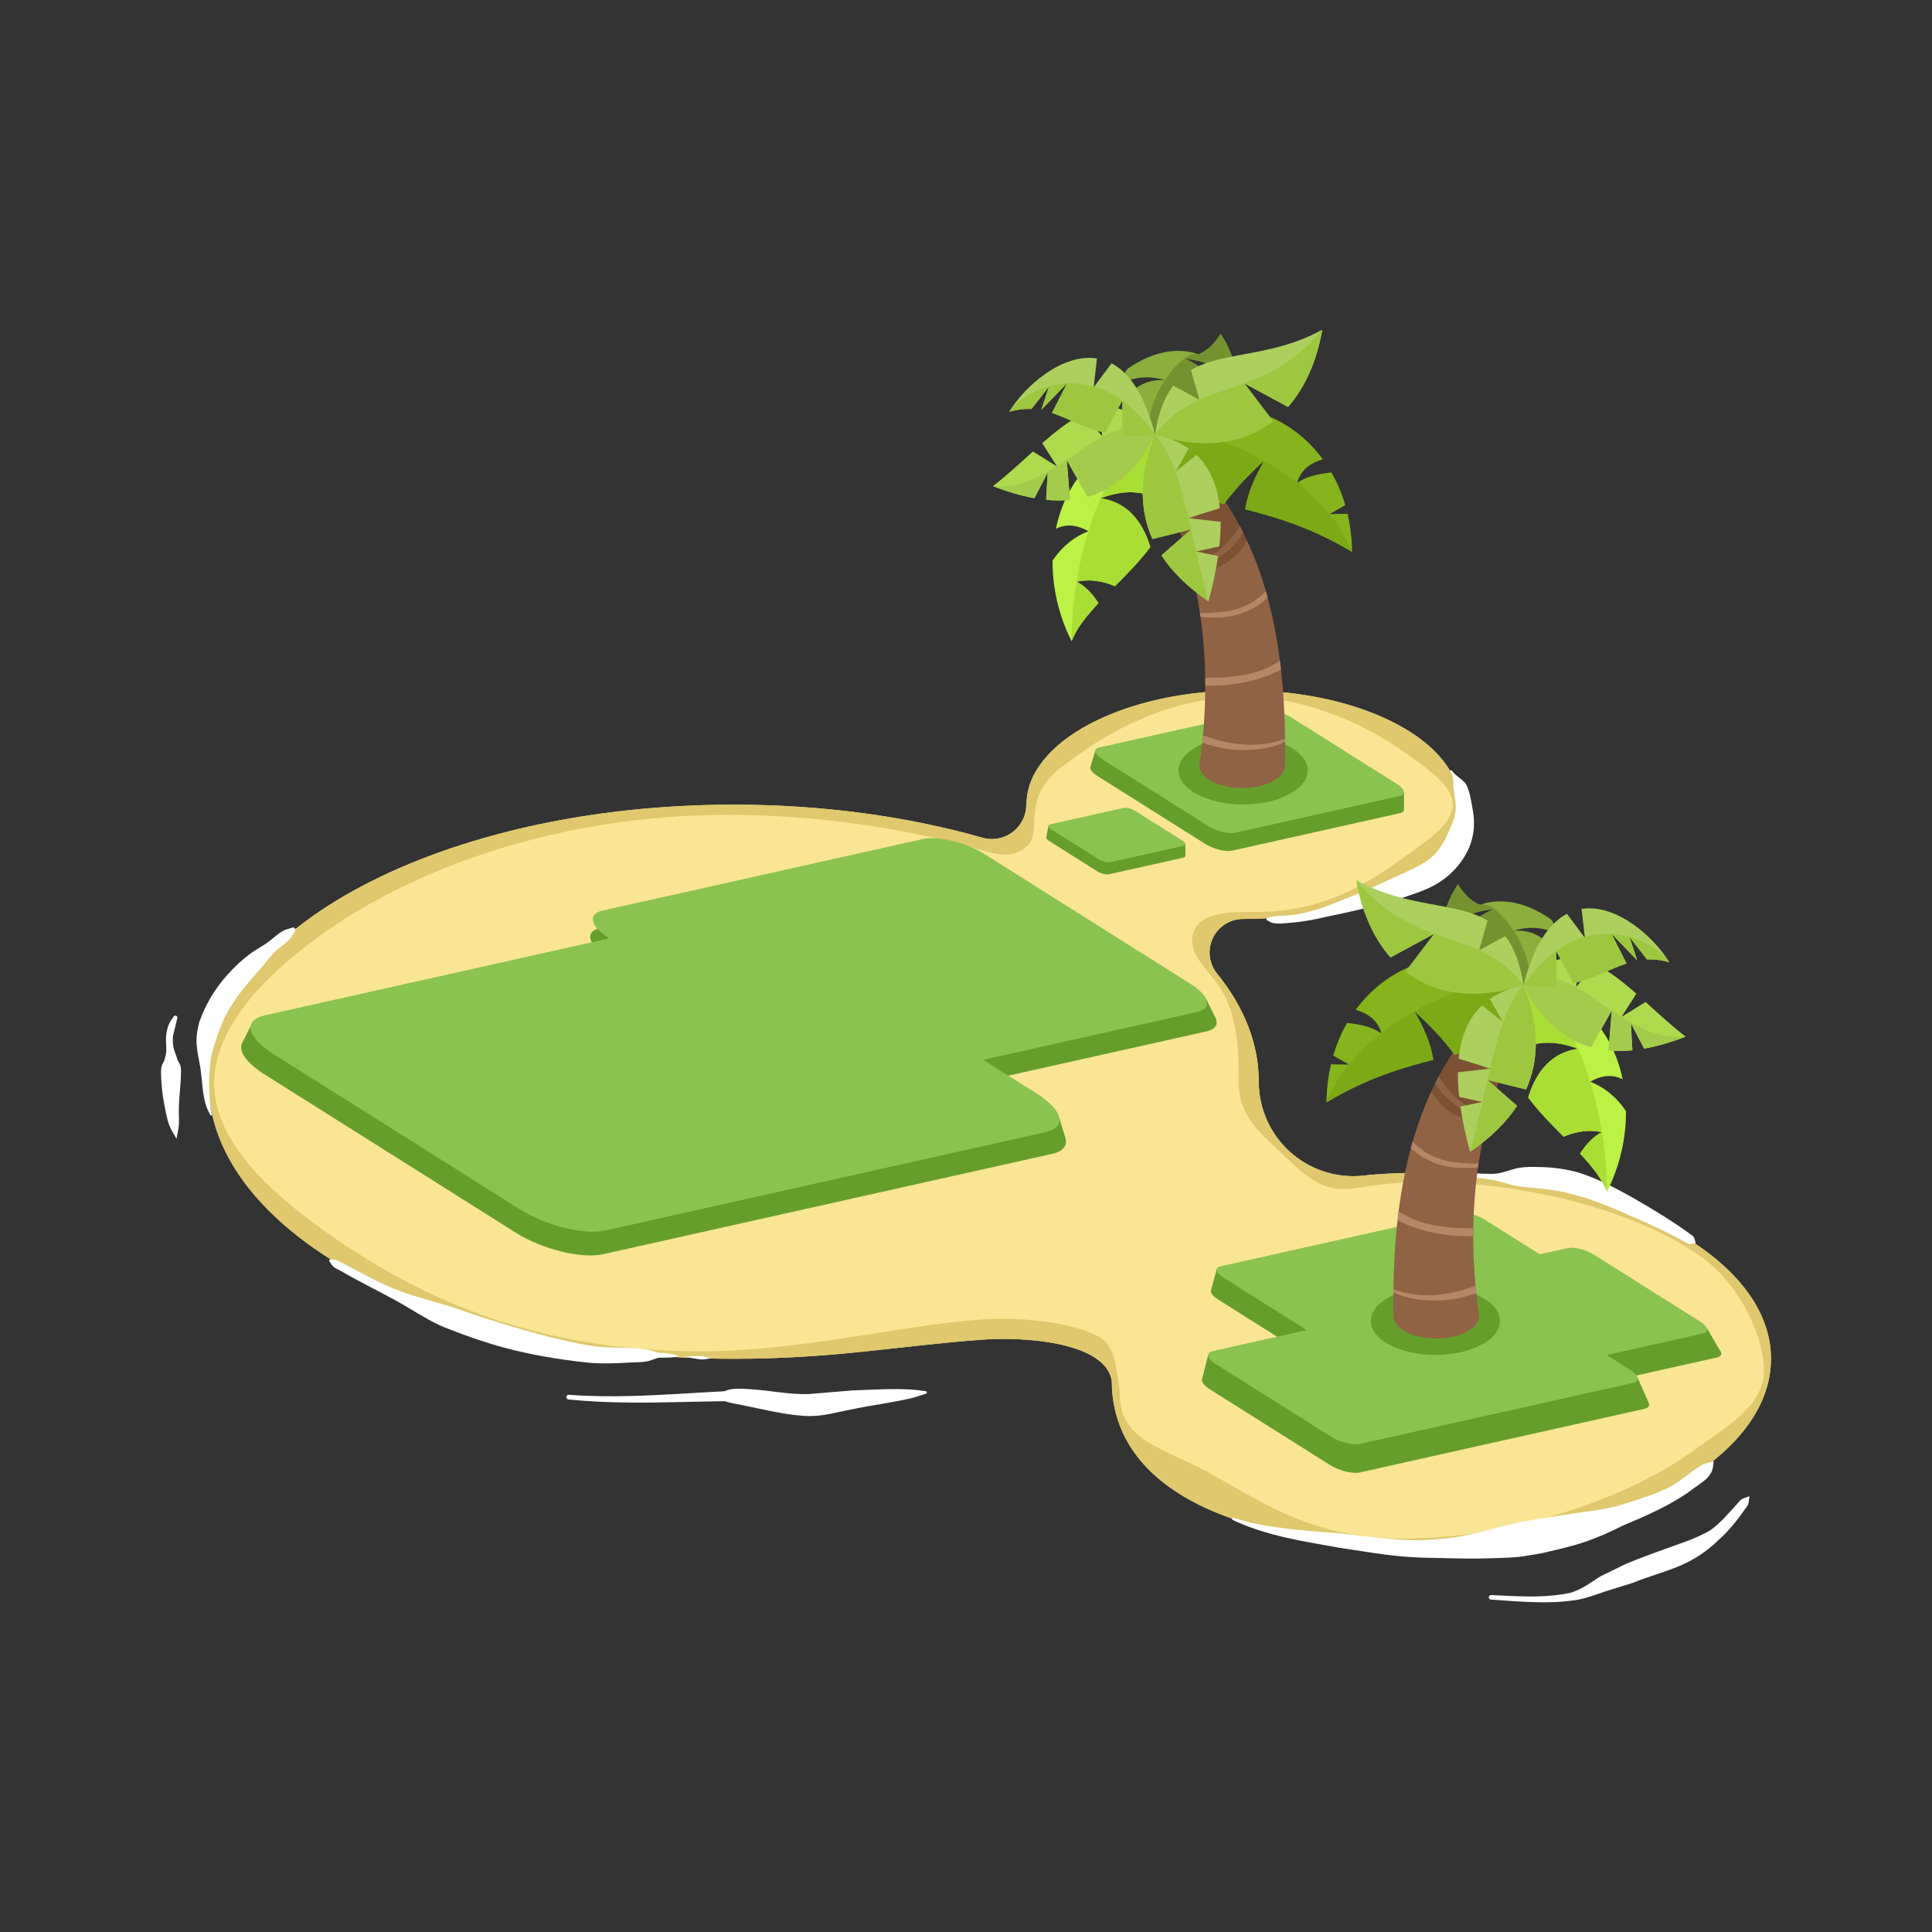 <?xml version="1.0" encoding="UTF-8" standalone="no"?><!DOCTYPE svg PUBLIC "-//W3C//DTD SVG 1.1//EN" "http://www.w3.org/Graphics/SVG/1.1/DTD/svg11.dtd"><svg width="100%" height="100%" viewBox="0 0 300 300" version="1.1" xmlns="http://www.w3.org/2000/svg" xmlns:xlink="http://www.w3.org/1999/xlink" xml:space="preserve" xmlns:serif="http://www.serif.com/" style="fill-rule:evenodd;clip-rule:evenodd;stroke-linejoin:round;stroke-miterlimit:2;"><rect x="0" y="0" width="300" height="300" fill="#333333" stroke="none"/><g id="_250" serif:id="250"><g id="_13" serif:id="13"><g><path d="M172.639,214.414c-0.977,-5.994 -13.435,-6.887 -20.156,-6.391c-12.997,0.959 -22.957,2.972 -38.562,2.972c-45.005,0 -81.543,-19.278 -81.543,-43.024c-0,-23.745 36.538,-43.024 81.543,-43.024c13.936,0 27.059,1.849 38.538,5.106c1.618,0.495 3.376,0.193 4.736,-0.814c1.361,-1.007 2.163,-2.599 2.163,-4.292c0.033,0 0.033,0 0.033,0c-0,-9.796 15.074,-17.749 33.641,-17.749c18.567,-0 33.641,7.953 33.641,17.749c0,9.797 -15.074,17.75 -33.641,17.75c-0,0 -0,0 -0.001,0c-2.006,0 -3.834,1.153 -4.698,2.964c-0.865,1.811 -0.612,3.957 0.649,5.517c4.179,5.151 6.482,10.831 6.482,16.793c0,0 0,0 0,0c0,4.102 1.718,8.015 4.736,10.792c3.019,2.777 7.062,4.162 11.149,3.821c2.901,-0.331 5.885,-0.462 8.927,-0.462c30.203,-0 54.724,12.937 54.724,28.873c0,15.936 -24.521,28.874 -54.724,28.874c-30.203,-0 -47.637,-9.517 -47.637,-25.452c0,-0.001 0.001,-0.002 0,-0.003Z" style="fill:#f9e594;"/><path d="M172.639,214.414c-0.977,-5.994 -13.435,-6.887 -20.156,-6.391c-12.997,0.959 -22.957,2.972 -38.562,2.972c-45.005,0 -81.543,-19.278 -81.543,-43.024c-0,-23.745 36.538,-43.024 81.543,-43.024c13.936,0 27.059,1.849 38.538,5.106c1.618,0.495 3.376,0.193 4.736,-0.814c1.361,-1.007 2.163,-2.599 2.163,-4.292c0.033,0 0.033,0 0.033,0c-0,-9.796 15.074,-17.749 33.641,-17.749c18.567,-0 33.641,7.953 33.641,17.749c0,9.797 -15.074,17.75 -33.641,17.75c-2.007,0 -3.835,1.153 -4.699,2.964c-0.865,1.811 -0.612,3.957 0.649,5.517c4.179,5.151 6.482,10.831 6.482,16.793c0,4.102 1.718,8.015 4.736,10.792c3.019,2.777 7.062,4.162 11.149,3.821c2.901,-0.331 5.885,-0.462 8.927,-0.462c30.203,-0 54.724,12.937 54.724,28.873c0,15.936 -24.521,28.874 -54.724,28.874c-30.203,-0 -47.637,-9.517 -47.637,-25.452c0,-0.001 0.001,-0.002 0,-0.003Zm1.237,1.824c0.036,0.221 0.037,0.671 0.037,0.671c-0,-0 0.004,-0.11 0.004,-0.165c0,6.832 6.56,8.052 13.534,11.8c7.787,4.185 15.894,10.378 30.352,10.378c17.362,-0 35.261,-6.552 44.805,-13.419c5.7,-4.101 11.3,-7.219 11.3,-12.689c-0,-5.471 -3.927,-13.462 -9.627,-17.563c-9.544,-6.868 -26.425,-11.746 -43.787,-11.746c-2.921,0 -7.605,0.561 -10.682,1.096c-0.03,0.006 -0.062,0.007 -0.093,0.01c-4.959,0.414 -7.32,-2.431 -10.982,-5.8c-3.663,-3.369 -6.402,-5.863 -6.402,-10.84c0,-5.269 -0.125,-11.36 -3.819,-15.912l-0.004,-0.005c-2.019,-2.498 -4.387,-4.843 -3.003,-7.741c1.384,-2.899 6.565,-2.708 9.777,-2.708c10.38,-0 17.359,-4.611 23.065,-8.717c3.142,-2.261 7.23,-4.925 7.23,-7.941c-0,-3.015 -4.088,-5.679 -7.23,-7.94c-5.706,-4.106 -15.012,-8.79 -25.392,-8.79c-10.38,0 -19.54,4.684 -25.246,8.79c-3.142,2.261 -6.797,4.322 -7.072,9.662c-0.141,2.73 -0.06,3.957 -1.585,5.085c-2.147,1.589 -4.699,0.835 -7.284,0.058c-11.212,-3.176 -24.982,-5.29 -38.588,-5.29c-26.243,-0 -48.811,8.206 -63.237,18.587c-8.954,6.443 -16.695,14.486 -16.695,23.08c-0,8.595 7.741,16.202 16.695,22.645c14.426,10.38 32.64,18.996 58.883,18.996c15.512,-0 30.503,-3.975 43.423,-4.927c5.18,-0.383 13.441,0.096 18.309,2.614c2.877,1.489 2.869,5.991 3.314,8.721Z" style="fill:#dfc86d;"/><g><path d="M188.76,158.077c0.446,0.973 -0.001,1.761 -1.405,2.074l-33.903,7.576l8.514,5.365c0.233,0.147 0.455,0.294 0.665,0.441l1.837,0l0.928,3.02c0.027,0.083 0.052,0.165 0.074,0.247c0.271,1.113 -0.409,1.993 -2.103,2.372l-69.729,15.58c-3.361,0.751 -9.445,-0.754 -13.579,-3.359l-39.055,-24.61c-2.737,-1.724 -3.937,-3.501 -3.46,-4.723c0.039,-0.087 0.082,-0.173 0.13,-0.257l1.262,-2.49l2.466,0.988l52.819,-11.802c-2.996,-1.891 -3.449,-3.868 -1.009,-4.413l50.678,-11.323c2.442,-0.546 6.864,0.548 9.869,2.441l32.578,20.529c0.041,0.026 0.082,0.051 0.122,0.077l0.85,-0.657l1.383,2.787c0.024,0.046 0.047,0.092 0.068,0.137Z" style="fill:#669e2c;"/><path d="M94.591,145.714c-2.938,-1.855 -3.382,-3.793 -0.99,-4.327l49.691,-11.103c2.395,-0.535 6.731,0.537 9.676,2.394l31.945,20.129c2.945,1.856 3.392,3.797 0.998,4.332l-33.244,7.428l8.349,5.261c4.053,2.554 4.668,5.225 1.373,5.961l-68.371,15.277c-3.295,0.736 -9.26,-0.74 -13.313,-3.294l-38.295,-24.131c-4.053,-2.553 -4.669,-5.225 -1.374,-5.961l53.555,-11.966Z" style="fill:#8bc350;"/><path d="M267.247,210.006c0.112,0.37 -0.099,0.665 -0.654,0.788l-14.606,3.264l2.331,-0.052l1.681,3.778c0.213,0.461 0.002,0.834 -0.662,0.983l-44.163,9.868c-1.154,0.257 -3.242,-0.259 -4.66,-1.153l-18.66,-11.758c-0.916,-0.577 -1.33,-1.172 -1.198,-1.59l0.936,-3.707l4.319,2.197l10.654,-2.381l-13.479,-8.493c-0.828,-0.522 -1.186,-1.06 -1.03,-1.426l0.886,-3.27l4.688,1.768l33.538,-7.494c1.006,-0.225 2.826,0.225 4.063,1.005l8.988,5.663l4.477,-1c1.061,-0.237 2.982,0.238 4.287,1.061l13.061,8.229l3.04,0l1.911,3.288c0.127,0.151 0.211,0.297 0.252,0.432Z" style="fill:#669e2c;"/><path d="M202.902,206.534l-12.952,-8.161c-1.188,-0.749 -1.369,-1.533 -0.403,-1.748l36.997,-8.267c0.966,-0.216 2.716,0.217 3.904,0.966l8.637,5.442l4.302,-0.961c1.019,-0.228 2.865,0.229 4.119,1.019l16.497,10.395c1.254,0.79 1.445,1.617 0.425,1.845l-14.952,3.341l3.674,2.315c1.363,0.859 1.57,1.757 0.462,2.005l-42.437,9.482c-1.109,0.247 -3.115,-0.249 -4.478,-1.108l-17.93,-11.298c-1.364,-0.859 -1.571,-1.758 -0.462,-2.005l14.597,-3.262Z" style="fill:#8bc350;"/><path d="M218.003,125.57c0.066,0.33 -0.146,0.59 -0.655,0.704l-26.004,5.81c-1.036,0.232 -2.913,-0.232 -4.188,-1.036l-16.768,-10.566c-0.724,-0.456 -1.099,-0.923 -1.099,-1.285c-0,-0.095 0.026,-0.183 0.079,-0.262l0.745,-2.476l2.27,1.605l23.577,-5.267c1.036,-0.232 2.913,0.232 4.188,1.035l15.055,9.488l2.812,-0.329l-0,2.585l-0.012,-0.006Z" style="fill:#669e2c;"/><path d="M200.437,111.357l16.497,10.395c1.254,0.79 1.445,1.617 0.425,1.845l-25.582,5.716c-1.02,0.228 -2.866,-0.229 -4.12,-1.019l-16.497,-10.395c-1.254,-0.791 -1.445,-1.617 -0.425,-1.845l25.582,-5.716c1.02,-0.228 2.866,0.229 4.12,1.019Z" style="fill:#8bc350;"/><path d="M184.065,132.857c0.029,0.147 -0.065,0.263 -0.291,0.313l-11.54,2.579c-0.46,0.102 -1.293,-0.104 -1.859,-0.46l-7.441,-4.69c-0.321,-0.202 -0.488,-0.409 -0.488,-0.57c0,-0.042 0.012,-0.081 0.035,-0.116l0.331,-1.74l1.007,0.713l10.463,-2.338c0.46,-0.103 1.293,0.103 1.859,0.46l6.682,4.21l1.247,-0.146l0,1.788l-0.005,-0.003Z" style="fill:#669e2c;"/><path d="M176.269,125.909l7.322,4.613c0.556,0.351 0.641,0.718 0.188,0.819l-11.353,2.537c-0.453,0.101 -1.272,-0.102 -1.829,-0.452l-7.321,-4.614c-0.556,-0.35 -0.641,-0.717 -0.188,-0.818l11.353,-2.537c0.453,-0.101 1.272,0.101 1.828,0.452Z" style="fill:#8bc350;"/></g></g><path d="M105.541,210.592c0.261,-0.002 0.52,0.02 0.779,0.056c-0.261,-0.003 -0.521,-0.018 -0.779,-0.056Zm0,-0c-0.05,0 -0.1,0.001 -0.15,0.004c-0.233,0.01 -0.424,0.117 -0.656,0.145c-0.854,0.104 -1.711,0.049 -2.571,0.11c-0.6,0.179 -1.099,0.428 -1.722,0.547c-0.85,0.162 -1.731,0.119 -2.602,0.174c-2.255,0.143 -4.515,0.22 -6.723,-0.001c-4.334,-0.47 -8.636,-1.179 -12.839,-2.31c-2.799,-0.753 -5.544,-1.704 -8.247,-2.758c-0.607,-0.237 -1.218,-0.465 -1.808,-0.742c-2.375,-1.119 -4.516,-2.584 -6.818,-3.846c-2.834,-1.553 -5.74,-2.967 -8.526,-4.583c-0.372,-0.216 -0.795,-0.362 -1.115,-0.649c-0.254,-0.227 -0.356,-0.477 -0.558,-0.752c-0.097,-0.055 -0.13,-0.179 -0.074,-0.275c0.056,-0.097 0.179,-0.13 0.276,-0.074c0.303,0.033 0.54,0.007 0.835,0.089c0.165,0.045 0.312,0.139 0.465,0.216c2.734,1.376 5.389,2.937 8.22,4.131c0.71,0.299 1.431,0.552 2.158,0.806c2.263,0.791 4.563,1.34 6.848,2.063c1.501,0.475 2.974,1.031 4.47,1.521c1.68,0.55 3.37,1.066 5.064,1.572c3.957,1.18 7.946,2.239 12.022,2.947c2.758,0.507 5.67,0.19 8.485,0.554c0.778,0.1 1.451,0.346 2.198,0.547c0.869,0.08 1.741,0.101 2.587,0.31c0.227,0.057 0.403,0.188 0.633,0.229c0.049,0.009 0.098,0.018 0.148,0.025Zm0.779,0.056c0.98,0.009 1.975,-0.167 2.948,-0.032c0.334,0.046 0.628,0.175 0.954,0.262c0.015,0.001 0.027,0.013 0.026,0.029c-0,0.015 -0.013,0.027 -0.029,0.026c-0.333,0.058 -0.641,0.154 -0.979,0.161c-0.984,0.019 -1.947,-0.312 -2.92,-0.446Zm-18.065,6.654c-0.198,-0.018 -0.345,-0.193 -0.328,-0.391c0.018,-0.198 0.193,-0.345 0.391,-0.327c3.232,0.236 6.439,0.267 9.641,0.186c4.828,-0.122 9.64,-0.492 14.502,-0.736c0.287,-0.104 0.527,-0.209 0.825,-0.268c1.09,-0.216 2.203,-0.112 3.31,-0.045c3.003,0.182 5.972,0.855 8.985,0.747l6.707,-0.556c3.044,-0.114 6.071,-0.315 9.117,-0.153c0.785,0.042 1.514,0.171 2.295,0.258c0.114,-0.011 0.215,0.073 0.226,0.187c0.01,0.115 -0.074,0.216 -0.188,0.227c-0.751,0.229 -1.446,0.488 -2.211,0.671c-2.943,0.703 -5.932,1.051 -8.889,1.67c-1.6,0.277 -3.185,0.721 -4.8,0.954c-0.755,0.11 -1.517,0.157 -2.279,0.163c-1.397,-0.045 -2.779,-0.213 -4.153,-0.456c-1.219,-0.215 -2.434,-0.451 -3.642,-0.722c-1.402,-0.315 -2.79,-0.567 -4.198,-0.851c-0.369,-0.074 -0.687,-0.203 -1.056,-0.286c-4.875,0.069 -9.705,0.253 -14.542,0.214c-3.231,-0.026 -6.463,-0.148 -9.713,-0.486Zm103.175,18.723c-0.093,-0.037 -0.138,-0.142 -0.101,-0.234c0.037,-0.092 0.142,-0.137 0.234,-0.1c2.087,0.688 4.289,1.121 6.536,1.449c3.371,0.492 6.808,0.713 10.045,0.963c2.446,0.27 4.887,0.597 7.337,0.819c1.602,0.146 3.206,0.245 4.818,0.252c1.878,-0.061 3.722,-0.18 5.544,-0.452c3.036,-0.454 5.908,-1.379 8.909,-2.073c1.274,-0.294 2.571,-0.502 3.864,-0.769c1.976,-0.262 3.955,-0.61 5.947,-0.91c1.325,-0.2 2.633,-0.327 3.946,-0.566c0.822,-0.149 1.624,-0.304 2.433,-0.496c2.481,-0.756 5.3,-1.569 7.911,-2.802c2.011,-0.948 3.578,-2.545 5.404,-3.605c0.631,-0.365 1.137,-0.329 1.799,-0.615c0.009,-0.012 0.027,-0.014 0.039,-0.005c0.012,0.01 0.014,0.027 0.005,0.039c-0.103,0.68 -0.063,1.153 -0.394,1.763c-0.592,1.091 -1.791,1.744 -2.817,2.515c-3.294,2.473 -7.383,4.231 -10.864,5.687c-1.982,1.001 -3.99,1.896 -6.115,2.606c-2.075,0.692 -4.214,1.15 -6.319,1.653c-1.269,0.213 -2.523,0.474 -3.79,0.61c-1.298,0.139 -2.581,0.153 -3.879,0.202c-2.737,0.105 -5.426,0.056 -8.184,-0.024c-1.159,-0.033 -2.323,-0.022 -3.496,-0.087c-1.686,-0.065 -3.361,-0.225 -5.031,-0.436c-2.457,-0.312 -4.901,-0.73 -7.352,-1.091c-3.229,-0.586 -6.67,-1.13 -9.999,-2.008c-2.238,-0.59 -4.406,-1.327 -6.43,-2.285Zm34.925,-53.665c-0.151,-0.034 -0.247,-0.185 -0.213,-0.336c0.034,-0.152 0.185,-0.247 0.336,-0.213c1.74,0.329 3.393,0.487 5.003,0.467c0.306,-0.004 0.609,-0.003 0.909,-0.046c1.302,-0.186 2.384,-0.722 3.657,-0.915c1.036,-0.157 2.084,-0.117 3.136,-0.099c1.882,0.033 3.781,0.285 5.759,0.8c1.312,0.422 2.554,0.898 3.757,1.447c1.772,0.808 3.458,1.739 5.211,2.727c3.033,1.757 5.998,3.558 8.822,5.63c0.063,0.046 0.14,0.076 0.187,0.139c0.289,0.387 0.233,0.632 0.393,1.088c-0.479,0.029 -0.678,0.183 -1.146,0.08c-0.075,-0.016 -0.133,-0.073 -0.2,-0.11c-3.005,-1.663 -6.092,-3.091 -9.251,-4.446c-1.764,-0.78 -3.464,-1.497 -5.224,-2.121c-1.129,-0.401 -2.28,-0.756 -3.495,-1.045c-2.01,-0.608 -3.948,-0.763 -5.868,-0.947c-0.899,-0.086 -1.784,-0.162 -2.676,-0.316c-1.257,-0.218 -2.359,-0.695 -3.649,-0.924c-1.739,-0.308 -3.562,-0.367 -5.448,-0.86Zm5.151,66.02c-0.193,-0.011 -0.34,-0.178 -0.329,-0.371c0.012,-0.193 0.178,-0.34 0.371,-0.328c2.361,0.107 4.902,0.275 7.397,0.201c1.656,-0.05 3.288,-0.218 4.831,-0.534c0.698,-0.194 1.316,-0.471 1.916,-0.795c0.964,-0.522 1.825,-1.161 2.8,-1.768l3.884,-1.903c2.507,-1.058 5.123,-1.966 7.695,-2.904c1.056,-0.385 2.112,-0.726 3.136,-1.178c0.845,-0.374 1.673,-0.751 2.469,-1.25c1.623,-1.184 2.966,-2.837 4.356,-4.346c0.109,-0.119 0.202,-0.256 0.334,-0.346c0.401,-0.273 0.733,-0.308 1.175,-0.481c0.025,-0.03 0.07,-0.034 0.1,-0.008c0.03,0.025 0.034,0.07 0.008,0.1c-0.098,0.46 -0.062,0.789 -0.246,1.232c-0.06,0.147 -0.173,0.265 -0.265,0.395c-1.257,1.785 -2.625,3.588 -4.239,4.99c-1.511,1.479 -3.186,2.684 -5.063,3.599c-2.634,1.282 -5.559,1.969 -8.25,3.088l-4.052,1.257c-1.119,0.361 -2.139,0.755 -3.22,1.059c-0.751,0.211 -1.504,0.396 -2.33,0.456c-1.617,0.23 -3.315,0.276 -5.032,0.251c-2.516,-0.037 -5.071,-0.239 -7.446,-0.416Zm-198.616,-75.313c0.022,0.066 -0.014,0.138 -0.08,0.16c-0.066,0.023 -0.138,-0.013 -0.16,-0.079c-0.265,-0.515 -0.507,-1.018 -0.679,-1.565c-0.395,-1.254 -0.506,-2.576 -0.643,-3.888c-0.07,-0.593 -0.104,-1.193 -0.2,-1.788c-0.239,-1.484 -0.617,-2.883 -0.615,-4.38c0.001,-0.957 0.199,-1.891 0.436,-2.832c0.963,-2.725 2.448,-5.21 4.384,-7.357c1.052,-1.167 2.204,-2.259 3.472,-3.209c0.843,-0.631 1.755,-1.101 2.618,-1.693c0.91,-0.623 1.671,-1.456 2.63,-1.946c0.405,-0.206 0.786,-0.262 1.211,-0.402c0.167,-0.128 0.405,-0.096 0.533,0.07c0.128,0.166 0.097,0.405 -0.07,0.533c-0.243,0.373 -0.39,0.727 -0.688,1.066c-0.699,0.794 -1.663,1.339 -2.428,2.106c-0.709,0.713 -1.266,1.528 -1.934,2.289c-0.963,1.097 -1.926,2.18 -2.825,3.315c-1.54,1.945 -2.917,3.991 -3.723,6.336c-0.239,0.551 -0.409,1.115 -0.584,1.681c-0.289,0.939 -0.629,1.818 -0.785,2.792c-0.178,1.12 -0.222,2.237 -0.294,3.358c0.003,0.729 0.034,1.454 0.065,2.181c0.047,1.096 0.111,2.173 0.359,3.252Zm-5.953,-15.181c0.077,-0.161 0.269,-0.229 0.43,-0.153c0.161,0.077 0.229,0.27 0.153,0.431l-0.662,2.727c-0.037,0.592 -0.044,1.205 0.093,1.797c0.159,0.68 0.447,1.263 0.625,1.924c0.172,0.351 0.361,0.583 0.456,0.962c0.116,0.468 0.071,0.961 0.059,1.442c-0.044,1.828 -0.334,3.613 -0.319,5.46c-0.023,0.707 0.053,1.399 0.006,2.107c-0.053,0.799 -0.232,1.454 -0.374,2.24c0,0.003 -0.001,0.005 -0.003,0.005c-0.002,0 -0.004,-0.001 -0.005,-0.003c-0.368,-0.709 -0.767,-1.262 -1.074,-2.001c-0.288,-0.692 -0.413,-1.42 -0.583,-2.148c-0.332,-1.624 -0.612,-3.218 -0.685,-4.857c-0.033,-0.737 -0.121,-1.493 0.038,-2.216c0.082,-0.37 0.274,-0.595 0.425,-0.944c0.125,-0.499 0.278,-0.95 0.303,-1.474c0.039,-0.802 -0.11,-1.602 -0.019,-2.379c0.062,-0.638 0.203,-1.282 0.482,-1.867c0.182,-0.38 0.424,-0.712 0.654,-1.053Zm169.909,-14.94c-0.125,-0.015 -0.214,-0.128 -0.199,-0.253c0.015,-0.125 0.128,-0.214 0.253,-0.199c0.313,-0.06 0.573,-0.174 0.896,-0.211c1.127,-0.13 2.315,-0.071 3.481,-0.276c1.487,-0.26 2.944,-0.687 4.266,-1.123c1.494,-0.564 2.967,-1.149 4.447,-1.759c2.207,-0.909 4.371,-1.866 6.512,-2.9c1.219,-0.538 2.443,-1.064 3.614,-1.685c0.691,-0.367 1.364,-0.767 1.979,-1.27c1.292,-1.023 2.141,-2.473 2.799,-3.99c0.466,-1.073 0.979,-2.12 1.108,-3.285c0.132,-1.19 -0.123,-2.354 -0.302,-3.546c-0.113,-0.759 0.086,-1.428 -0.213,-2.154c-0.067,-0.162 -0.187,-0.295 -0.288,-0.44c-0.052,-0.068 -0.039,-0.167 0.029,-0.219c0.069,-0.052 0.167,-0.039 0.22,0.029c0.155,0.17 0.277,0.364 0.443,0.52c0.64,0.603 1.296,0.928 1.779,1.639c0.111,0.165 0.166,0.359 0.24,0.543c0.346,0.864 0.485,1.784 0.655,2.696c0.177,0.946 0.327,1.862 0.321,2.825c-0.005,0.971 -0.161,1.929 -0.448,2.855c-0.682,2.204 -2.144,4.112 -3.94,5.547c-0.846,0.655 -1.748,1.202 -2.706,1.642c-1.301,0.597 -2.682,1.018 -4.044,1.483c-1.555,0.477 -3.109,0.927 -4.69,1.333c-2.357,0.605 -4.714,1.125 -7.093,1.602c-1.683,0.42 -3.568,0.776 -5.437,0.92c-1.006,0.077 -2.035,0.269 -2.969,0.022c-0.276,-0.073 -0.465,-0.214 -0.713,-0.346Z" style="fill:#fff;"/><g><ellipse cx="222.889" cy="205.1" rx="10.026" ry="5.29" style="fill:#669e2c;"/><g><path d="M216.376,204.335c-0.283,-19.163 2.96,-36.242 15.193,-48.009l4.905,2.772c-6.56,13.036 -9.211,27.781 -6.869,44.711c0.049,0.172 0.075,0.347 0.075,0.526c-0,1.937 -2.981,3.51 -6.652,3.51c-3.671,-0 -6.652,-1.573 -6.652,-3.51Z" style="fill:#906344;"/><path d="M228.776,190.714c-0.006,0.409 -0.009,0.819 -0.009,1.231c-1.273,0.041 -2.584,-0.015 -3.838,-0.158c-2.739,-0.311 -5.488,-1.03 -7.917,-2.333c0.051,-0.461 0.106,-0.919 0.165,-1.376c0.825,0.551 1.71,1.023 2.66,1.395c1.733,0.678 3.66,0.966 5.501,1.145c0.808,0.079 1.606,0.081 2.417,0.085c0.342,0.002 0.684,0.015 1.021,0.011Z" style="fill:#b58767;"/><path d="M231.058,173.476c-0.051,0.196 -0.1,0.393 -0.149,0.59c-0.791,-0.209 -1.567,-0.476 -2.262,-0.845c-1.277,-0.679 -2.482,-1.425 -3.568,-2.379c-0.877,-0.771 -1.599,-1.657 -2.225,-2.61c0.179,-0.357 0.363,-0.712 0.55,-1.064c1.194,1.951 2.789,3.633 4.827,4.876c0.844,0.514 1.809,1.187 2.827,1.432Z" style="fill:#b58767;"/><path d="M233.561,165.664c-0.144,0.375 -0.285,0.751 -0.423,1.128c-0.39,-0.105 -0.775,-0.228 -1.153,-0.367c-2.313,-0.85 -4.169,-2.368 -5.447,-4.299c0.241,-0.334 0.487,-0.666 0.739,-0.995c0.932,1.193 2.089,2.185 3.357,3.049c0.833,0.567 1.936,1.248 2.927,1.484Z" style="fill:#b58767;"/><path d="M229.605,180.613c-0.033,0.213 -0.064,0.427 -0.094,0.642c-0.606,0.095 -1.245,0.091 -1.723,0.099c-0.262,0.005 -1.109,0.012 -1.464,-0.007c-2.597,-0.143 -5.333,-1.226 -7.247,-3.061c0.091,-0.338 0.185,-0.674 0.282,-1.008c1.799,1.918 4.437,3.103 7.062,3.241c0.86,0.045 2.113,0.262 3.184,0.094Z" style="fill:#b58767;"/><path d="M229.125,199.641c0.035,0.386 0.073,0.773 0.114,1.161c-1.419,0.465 -2.852,0.86 -4.348,1.032c-2.338,0.267 -4.994,0.093 -7.25,-0.627c-0.428,-0.137 -0.854,-0.325 -1.274,-0.537c0.001,-0.161 0.003,-0.323 0.006,-0.484c3.11,1.219 6.627,1.131 9.842,0.381c0.878,-0.205 1.697,-0.47 2.54,-0.789c0.118,-0.044 0.243,-0.089 0.37,-0.137Z" style="fill:#b58767;"/><path d="M222.287,169.405c2.266,-4.849 5.297,-9.246 9.282,-13.079l4.905,2.772c-2.456,4.88 -4.364,10 -5.667,15.384c-3.829,-0.288 -6.86,-1.906 -8.52,-5.077Z" style="fill:#6b4124;fill-opacity:0.5;"/></g><g><g><path d="M251.968,167.603c-1.579,-7.567 -6.763,-13.735 -15.396,-14.61c-2.803,4.286 -3.268,7.994 -2.413,11.309c3.298,-2.836 6.975,-2.906 10.862,-1.453c-3.913,0.579 -6.393,3.243 -7.727,7.573c1.614,2.155 3.591,4.158 5.499,6.085c1.943,-0.842 3.924,-1.121 5.95,-0.711c-1.305,0.661 -2.414,1.835 -3.397,3.333c1.862,1.989 3.424,3.933 4.172,5.925c2.014,-3.959 2.995,-8.327 2.965,-12.533c-1.613,-2.355 -3.498,-3.757 -5.558,-4.551c1.83,-1.044 3.511,-1.166 5.043,-0.367Z" style="fill:#bcf146;"/><path d="M248.743,175.796c-1.305,0.661 -2.414,1.835 -3.397,3.333c1.862,1.989 3.424,3.933 4.172,5.925c0.023,-2.749 -0.232,-5.952 -0.775,-9.258Zm0,0c-0.723,-4.41 -1.958,-9.004 -3.722,-12.947c-3.913,0.579 -6.393,3.243 -7.727,7.573c1.614,2.155 3.591,4.158 5.499,6.085c1.943,-0.842 3.924,-1.121 5.95,-0.711Zm-3.722,-12.947c-2.074,-4.636 -4.88,-8.373 -8.449,-9.856c-2.803,4.286 -3.268,7.994 -2.413,11.309c3.298,-2.836 6.975,-2.906 10.862,-1.453Z" style="fill:#a9de35;"/></g><g><path d="M222.557,164.572c-4.685,1.18 -10.326,2.827 -16.577,6.609c0.02,-2.098 0.262,-4.073 0.69,-5.915l2.804,0.041l-2.449,-1.396c0.538,-1.838 1.267,-3.53 2.149,-5.065c2.059,0.208 3.938,0.625 5.323,1.618c-0.596,-2.236 -2.325,-3.153 -3.989,-3.663c6.405,-8.712 18.203,-10.969 26.064,-3.808c-0.2,7.623 -4.197,9.128 -10.701,10.76c-1.829,-2.44 -3.941,-4.653 -6.24,-6.716c1.36,2.393 2.529,4.845 2.926,7.535Z" style="fill:#85b41c;"/><path d="M219.631,157.037c1.36,2.393 2.529,4.845 2.926,7.535c-4.685,1.18 -10.326,2.827 -16.577,6.609c2.169,-5.784 7.717,-10.783 13.651,-14.144Zm6.24,6.716c-1.829,-2.44 -3.941,-4.653 -6.24,-6.716c6.489,-3.677 13.441,-5.395 16.941,-4.044c-0.2,7.623 -4.197,9.128 -10.701,10.76Z" style="fill:#7ca916;"/></g><g><path d="M224.114,145.136c-0.293,-2.609 0.574,-5.218 2.267,-7.827c0.882,1.413 1.935,2.602 3.445,3.19c2.996,-1.081 6.78,-0.628 10.826,2.124c0.627,0.425 0.822,1.223 0.709,2.21c-2.053,-0.92 -4.156,-0.982 -6.303,-0.31c2.106,-0.164 4.045,0.501 5.742,2.379c-0.859,2.169 -2.535,4.6 -4.228,6.091c-5.573,-0.828 -10.334,-2.928 -11.796,-5.214c1.992,-3.241 4.408,-5.448 7.238,-6.641c-3.168,0.428 -6.095,1.263 -7.9,3.998Z" style="fill:#8bae3d;"/><path d="M232.014,141.138c3.198,2.322 7.084,9.63 4.558,11.855c-5.573,-0.828 -10.334,-2.928 -11.796,-5.214c1.992,-3.241 4.408,-5.448 7.238,-6.641Zm-7.9,3.998c-0.293,-2.609 0.574,-5.218 2.267,-7.827c0.882,1.413 1.935,2.602 3.445,3.19c0.607,-0.219 1.375,0.049 2.188,0.639c-3.168,0.428 -6.095,1.263 -7.9,3.998Z" style="fill:#749230;"/></g><g><path d="M233.74,145.358c1.328,1.718 2.302,4.136 2.832,7.635c-7.986,2.443 -14.039,1.211 -18.326,-2.119l4.454,-5.87l-6.786,3.666c-2.783,-3.171 -4.528,-7.412 -5.311,-11.993c7.86,4.333 15.384,3.312 20.379,6.258l-1.3,4.633l4.058,-2.21Z" style="fill:#accf5e;"/><path d="M222.7,145.004c2.419,0.887 4.771,1.565 6.982,2.564c2.514,1.136 4.847,2.686 6.89,5.425c-7.986,2.443 -14.039,1.211 -18.326,-2.119l4.454,-5.87Zm-0,0l-6.786,3.666c-2.783,-3.171 -4.528,-7.412 -5.311,-11.993c3.999,4.872 8.138,6.878 12.097,8.327Z" style="fill:#9dc73f;"/></g><g><path d="M255.528,155.581c2.058,1.861 4.129,3.799 6.226,5.385c-2.238,0.866 -4.393,1.5 -6.453,1.865l-2.063,-3.958l0.241,4.212c-1.278,0.127 -2.515,0.14 -3.708,0.029l0.502,-6.202l-3.22,5.708c-4.217,-1.171 -7.772,-4.207 -10.481,-9.627c2.936,-3.674 5.816,-4.651 8.676,-4.089l-0.487,4.32l2.952,-3.48c2.124,1.007 4.244,2.684 6.374,4.552l-2.298,3.607l3.739,-2.322Z" style="fill:#aeda4d;"/><path d="M247.053,162.62c-4.217,-1.171 -7.772,-4.207 -10.481,-9.627c4.312,-3.147 8.713,0.564 13.701,3.919l-3.22,5.708Zm3.22,-5.708c3.484,2.345 7.255,4.516 11.481,4.054c-2.238,0.866 -4.393,1.5 -6.453,1.865l-2.063,-3.958l0.241,4.212c-1.278,0.127 -2.515,0.14 -3.708,0.029l0.502,-6.202Z" style="fill:#a4cc4c;"/></g><g><path d="M245.583,141.138c5.39,-0.854 11.235,4.32 13.636,8.29c-1.26,-0.37 -2.399,-0.493 -3.468,-0.445l-2.706,-3.462l1.175,3.593l-3.983,-4.11l2.332,4.603c-2.532,0.835 -4.971,2.289 -8.221,3.075l-2.702,-5.004l0,5.458c-1.502,0.143 -3.174,0.123 -5.074,-0.143c1.6,-6.322 4.033,-9.677 6.743,-11.1l2.785,3.73l-0.517,-4.485Z" style="fill:#accf5e;"/><path d="M241.646,147.678l0,5.458c-1.502,0.143 -3.174,0.123 -5.074,-0.143c1.644,-2.351 3.358,-4.08 5.074,-5.315Zm0,-0c2.97,-2.138 5.95,-2.799 8.6,-2.654l2.323,4.583c-2.532,0.835 -4.971,2.289 -8.221,3.075l-2.702,-5.004Zm8.61,-2.654c4.47,0.248 8.001,2.788 8.963,4.404c-1.26,-0.37 -2.399,-0.493 -3.468,-0.445l-2.706,-3.462l1.175,3.593l-3.964,-4.09Z" style="fill:#9dc73f;"/></g><g><path d="M235.577,171.715c-1.678,2.563 -4.098,4.949 -7.302,7.146c-0.688,-2.515 -1.193,-4.866 -1.507,-7.045l3.421,-0.7l-3.61,-0.79c-0.145,-1.347 -0.211,-2.623 -0.196,-3.825l5.068,-0.574l-4.95,-1.537c0.362,-3.522 1.549,-6.301 3.626,-8.277l3.25,2.623l-2.035,-3.617c1.422,-0.998 3.161,-1.711 5.23,-2.126c2.359,5.928 2.572,11.341 0.398,16.184l-5.997,-1.488l4.604,4.026Z" style="fill:#accf5e;"/><path d="M230.973,167.689l4.604,4.026c-1.678,2.563 -4.098,4.949 -7.302,7.146c1.089,-3.996 1.913,-7.763 2.698,-11.172Zm5.997,1.488l-5.997,-1.488c1.493,-6.489 2.842,-11.683 5.599,-14.696c2.359,5.928 2.572,11.341 0.398,16.184Z" style="fill:#9dc73f;"/></g></g></g><g><ellipse cx="193.032" cy="119.621" rx="10.026" ry="5.29" style="fill:#669e2c;"/><g><path d="M199.545,118.856c0.283,-19.163 -2.96,-36.242 -15.193,-48.009l-4.905,2.773c6.56,13.035 9.211,27.781 6.869,44.711c-0.049,0.171 -0.075,0.347 -0.075,0.525c0,1.937 2.981,3.51 6.652,3.51c3.671,-0 6.652,-1.573 6.652,-3.51Z" style="fill:#906344;"/><path d="M187.145,105.235c0.006,0.409 0.009,0.819 0.009,1.231c1.273,0.042 2.584,-0.015 3.838,-0.157c2.739,-0.311 5.488,-1.03 7.917,-2.333c-0.051,-0.461 -0.106,-0.92 -0.165,-1.377c-0.825,0.552 -1.71,1.024 -2.66,1.395c-1.733,0.678 -3.66,0.966 -5.501,1.146c-0.808,0.079 -1.606,0.08 -2.417,0.084c-0.342,0.002 -0.684,0.015 -1.021,0.011Z" style="fill:#b58767;"/><path d="M184.863,87.997c0.051,0.197 0.1,0.393 0.149,0.59c0.791,-0.208 1.567,-0.476 2.262,-0.845c1.277,-0.678 2.482,-1.424 3.568,-2.379c0.877,-0.771 1.599,-1.657 2.225,-2.609c-0.179,-0.358 -0.363,-0.712 -0.55,-1.064c-1.194,1.95 -2.788,3.632 -4.827,4.875c-0.844,0.515 -1.809,1.187 -2.827,1.432Z" style="fill:#b58767;"/><path d="M182.36,80.186c0.144,0.374 0.285,0.75 0.423,1.127c0.39,-0.105 0.775,-0.228 1.154,-0.367c2.312,-0.85 4.168,-2.367 5.446,-4.298c-0.241,-0.335 -0.487,-0.667 -0.739,-0.995c-0.932,1.192 -2.089,2.184 -3.357,3.048c-0.833,0.567 -1.936,1.248 -2.927,1.485Z" style="fill:#b58767;"/><path d="M186.316,95.134c0.033,0.214 0.064,0.428 0.095,0.642c0.605,0.095 1.244,0.091 1.722,0.1c0.262,0.004 1.109,0.011 1.464,-0.008c2.597,-0.142 5.333,-1.226 7.247,-3.06c-0.091,-0.338 -0.185,-0.674 -0.282,-1.009c-1.799,1.919 -4.437,3.104 -7.062,3.241c-0.86,0.046 -2.113,0.263 -3.184,0.094Z" style="fill:#b58767;"/><path d="M186.796,114.162c-0.035,0.386 -0.073,0.773 -0.114,1.161c1.419,0.466 2.853,0.861 4.348,1.032c2.338,0.268 4.994,0.093 7.25,-0.627c0.428,-0.136 0.854,-0.324 1.274,-0.536c-0.001,-0.162 -0.003,-0.323 -0.006,-0.484c-3.11,1.219 -6.627,1.13 -9.842,0.38c-0.878,-0.204 -1.697,-0.47 -2.54,-0.789c-0.118,-0.044 -0.243,-0.089 -0.37,-0.137Z" style="fill:#b58767;"/><path d="M193.634,83.926c-2.266,-4.849 -5.297,-9.246 -9.282,-13.079l-4.905,2.773c2.456,4.88 4.364,9.999 5.667,15.384c3.829,-0.288 6.86,-1.906 8.52,-5.078Z" style="fill:#6b4124;fill-opacity:0.5;"/></g><g><g><path d="M163.953,82.124c1.579,-7.567 6.763,-13.735 15.396,-14.609c2.803,4.285 3.268,7.993 2.413,11.309c-3.298,-2.837 -6.975,-2.907 -10.862,-1.454c3.913,0.579 6.393,3.243 7.727,7.573c-1.614,2.156 -3.591,4.158 -5.499,6.085c-1.943,-0.841 -3.924,-1.121 -5.95,-0.71c1.305,0.661 2.414,1.835 3.397,3.333c-1.862,1.989 -3.424,3.933 -4.172,5.924c-2.014,-3.959 -2.995,-8.326 -2.965,-12.532c1.613,-2.355 3.499,-3.758 5.558,-4.552c-1.83,-1.043 -3.51,-1.166 -5.043,-0.367Z" style="fill:#bcf146;"/><path d="M167.178,90.318c1.305,0.661 2.414,1.835 3.397,3.333c-1.862,1.989 -3.424,3.933 -4.172,5.924c-0.023,-2.749 0.232,-5.952 0.775,-9.257Zm-0,-0c0.723,-4.411 1.958,-9.005 3.722,-12.948c3.913,0.579 6.393,3.243 7.727,7.573c-1.614,2.156 -3.591,4.158 -5.499,6.085c-1.943,-0.841 -3.924,-1.121 -5.95,-0.71Zm3.722,-12.948c2.074,-4.636 4.88,-8.373 8.449,-9.855c2.803,4.285 3.268,7.993 2.413,11.309c-3.298,-2.837 -6.975,-2.907 -10.862,-1.454Z" style="fill:#a9de35;"/></g><g><path d="M193.364,79.093c4.686,1.18 10.326,2.827 16.577,6.61c-0.02,-2.098 -0.262,-4.074 -0.69,-5.916l-2.804,0.041l2.449,-1.396c-0.538,-1.837 -1.266,-3.53 -2.149,-5.064c-2.059,0.207 -3.937,0.625 -5.323,1.618c0.596,-2.237 2.325,-3.154 3.989,-3.664c-6.405,-8.712 -18.203,-10.969 -26.064,-3.807c0.2,7.623 4.197,9.128 10.702,10.759c1.828,-2.44 3.94,-4.652 6.239,-6.716c-1.36,2.393 -2.528,4.846 -2.926,7.535Z" style="fill:#85b41c;"/><path d="M196.29,71.558c-1.36,2.393 -2.528,4.846 -2.926,7.535c4.686,1.18 10.326,2.827 16.577,6.61c-2.169,-5.785 -7.717,-10.783 -13.651,-14.145Zm-6.239,6.716c1.828,-2.44 3.94,-4.652 6.239,-6.716c-6.489,-3.676 -13.441,-5.395 -16.941,-4.043c0.2,7.623 4.197,9.128 10.702,10.759Z" style="fill:#7ca916;"/></g><g><path d="M191.807,59.658c0.293,-2.61 -0.574,-5.219 -2.267,-7.828c-0.882,1.413 -1.935,2.602 -3.445,3.19c-2.996,-1.081 -6.78,-0.627 -10.826,2.124c-0.626,0.426 -0.822,1.223 -0.709,2.211c2.053,-0.921 4.156,-0.982 6.303,-0.311c-2.106,-0.164 -4.045,0.501 -5.742,2.38c0.859,2.169 2.535,4.6 4.228,6.091c5.573,-0.829 10.334,-2.929 11.796,-5.214c-1.992,-3.242 -4.407,-5.449 -7.238,-6.641c3.168,0.427 6.095,1.262 7.9,3.998Z" style="fill:#8bae3d;"/><path d="M183.907,55.66c-3.198,2.322 -7.084,9.629 -4.558,11.855c5.573,-0.829 10.334,-2.929 11.796,-5.214c-1.992,-3.242 -4.407,-5.449 -7.238,-6.641Zm7.9,3.998c0.293,-2.61 -0.574,-5.219 -2.267,-7.828c-0.882,1.413 -1.935,2.602 -3.445,3.19c-0.607,-0.219 -1.375,0.049 -2.188,0.64c3.168,0.427 6.095,1.262 7.9,3.998Z" style="fill:#749230;"/></g><g><path d="M182.181,59.879c-1.328,1.718 -2.302,4.136 -2.832,7.636c7.986,2.442 14.039,1.21 18.326,-2.119l-4.453,-5.87l6.785,3.665c2.783,-3.171 4.528,-7.412 5.311,-11.993c-7.86,4.334 -15.384,3.312 -20.379,6.258l1.3,4.633l-4.058,-2.21Z" style="fill:#accf5e;"/><path d="M193.222,59.526c-2.42,0.886 -4.772,1.564 -6.983,2.563c-2.514,1.136 -4.847,2.686 -6.89,5.426c7.986,2.442 14.039,1.21 18.326,-2.119l-4.453,-5.87Zm-0,-0l6.785,3.665c2.783,-3.171 4.528,-7.412 5.311,-11.993c-3.999,4.873 -8.138,6.878 -12.096,8.328Z" style="fill:#9dc73f;"/></g><g><path d="M160.394,70.103c-2.059,1.86 -4.13,3.798 -6.227,5.384c2.238,0.867 4.393,1.501 6.453,1.865l2.063,-3.958l-0.24,4.212c1.277,0.128 2.514,0.141 3.707,0.03l-0.502,-6.202l3.22,5.708c4.217,-1.172 7.772,-4.208 10.481,-9.627c-2.936,-3.675 -5.816,-4.652 -8.676,-4.09l0.487,4.32l-2.952,-3.48c-2.124,1.007 -4.244,2.684 -6.374,4.552l2.298,3.607l-3.738,-2.321Z" style="fill:#aeda4d;"/><path d="M168.868,77.142c4.217,-1.172 7.772,-4.208 10.481,-9.627c-4.312,-3.148 -8.713,0.563 -13.701,3.919l3.22,5.708Zm-3.22,-5.708c-3.484,2.344 -7.255,4.516 -11.481,4.053c2.238,0.867 4.393,1.501 6.453,1.865l2.063,-3.958l-0.24,4.212c1.277,0.128 2.514,0.141 3.707,0.03l-0.502,-6.202Z" style="fill:#a4cc4c;"/></g><g><path d="M170.338,55.66c-5.39,-0.855 -11.235,4.32 -13.636,8.29c1.26,-0.37 2.399,-0.494 3.468,-0.446l2.706,-3.462l-1.175,3.593l3.983,-4.109l-2.332,4.603c2.532,0.835 4.971,2.288 8.221,3.074l2.702,-5.004l-0,5.458c1.502,0.143 3.174,0.123 5.074,-0.142c-1.599,-6.322 -4.033,-9.677 -6.743,-11.101l-2.785,3.73l0.517,-4.484Z" style="fill:#accf5e;"/><path d="M174.275,62.199l-0,5.458c1.502,0.143 3.174,0.123 5.074,-0.142c-1.644,-2.352 -3.358,-4.081 -5.074,-5.316Zm-0,-0c-2.97,-2.138 -5.95,-2.799 -8.6,-2.654l-2.323,4.584c2.532,0.835 4.971,2.288 8.221,3.074l2.702,-5.004Zm-8.61,-2.654c-4.47,0.248 -8.001,2.789 -8.963,4.405c1.26,-0.37 2.399,-0.494 3.468,-0.446l2.706,-3.462l-1.175,3.593l3.964,-4.09Z" style="fill:#9dc73f;"/></g><g><path d="M180.345,86.236c1.677,2.563 4.097,4.949 7.301,7.147c0.688,-2.515 1.193,-4.866 1.508,-7.045l-3.422,-0.701l3.61,-0.79c0.145,-1.347 0.211,-2.622 0.196,-3.825l-5.068,-0.573l4.95,-1.537c-0.362,-3.523 -1.549,-6.301 -3.626,-8.278l-3.25,2.624l2.035,-3.618c-1.422,-0.998 -3.161,-1.71 -5.23,-2.125c-2.359,5.927 -2.572,11.341 -0.398,16.183l5.997,-1.488l-4.603,4.026Z" style="fill:#accf5e;"/><path d="M184.948,82.21l-4.603,4.026c1.677,2.563 4.097,4.949 7.301,7.147c-1.089,-3.996 -1.913,-7.763 -2.698,-11.173Zm-5.997,1.488l5.997,-1.488c-1.493,-6.489 -2.842,-11.682 -5.599,-14.695c-2.359,5.927 -2.572,11.341 -0.398,16.183Z" style="fill:#9dc73f;"/></g></g></g></g></g></svg>